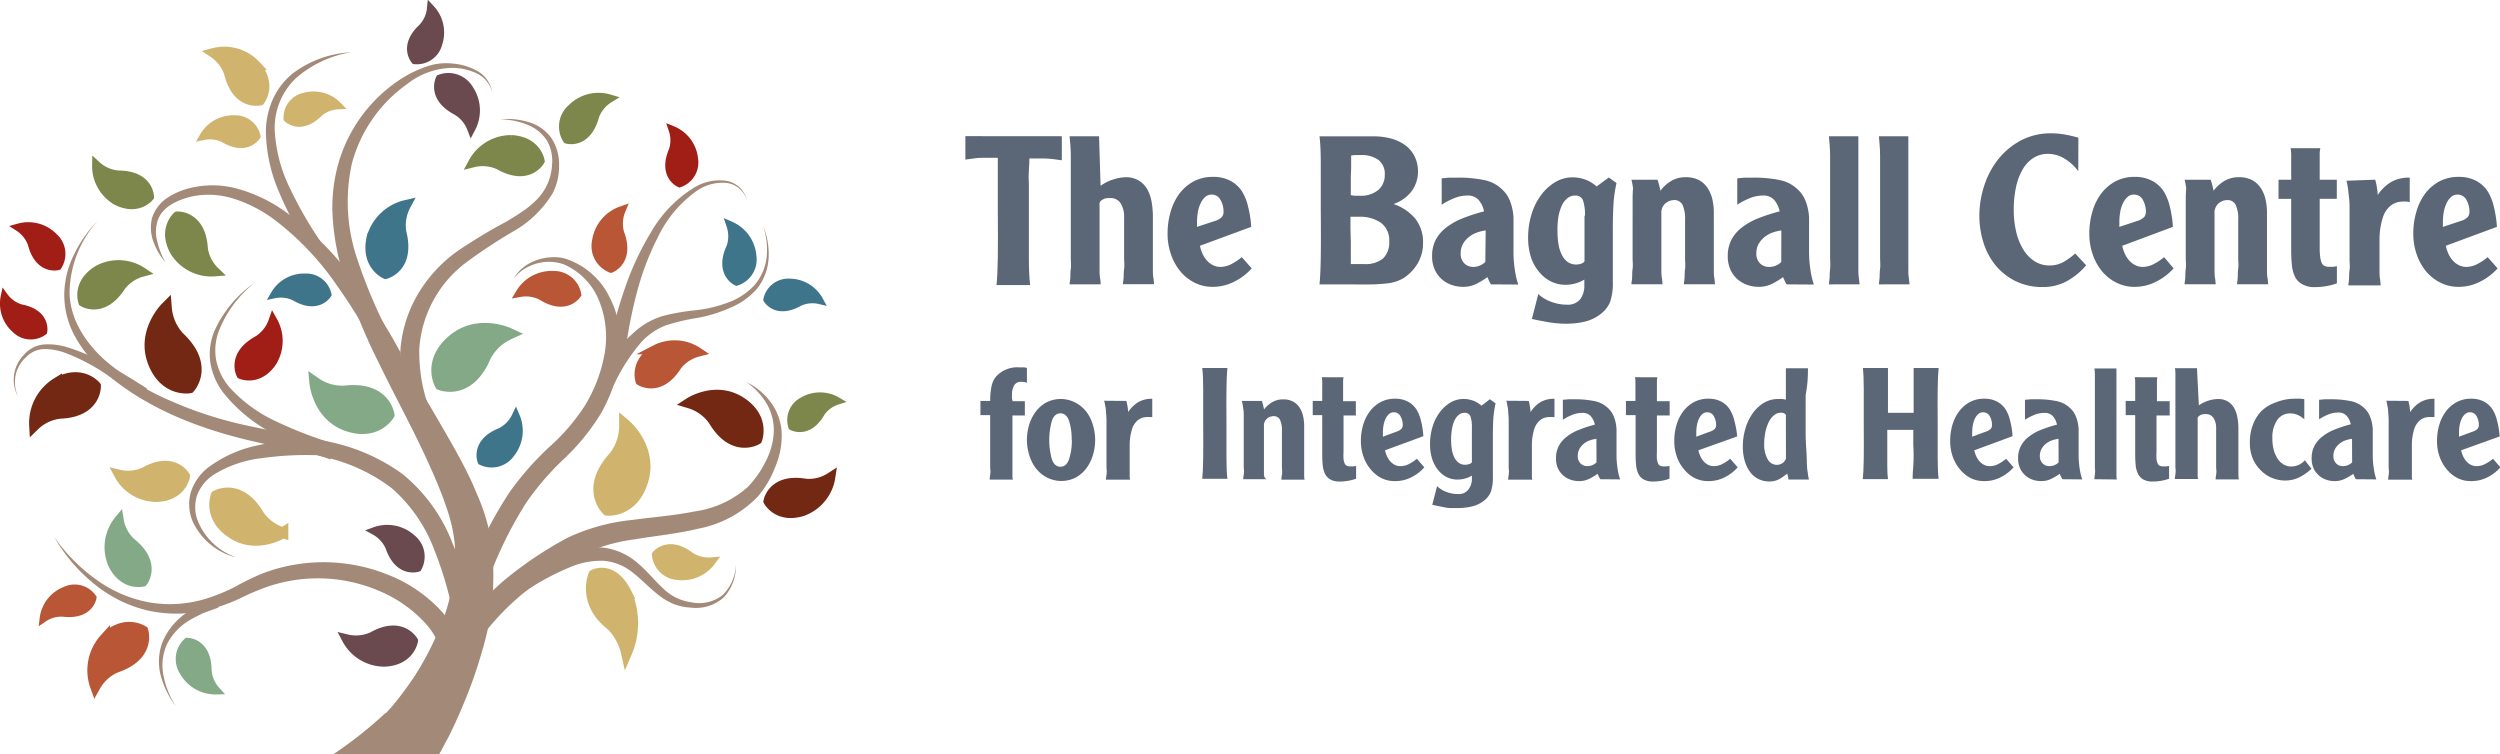<svg xmlns="http://www.w3.org/2000/svg" viewBox="0 0 292.14 88.14"><defs><style>.cls-1{fill:#a38977;}.cls-2,.cls-20,.cls-28,.cls-31{fill:#84a987;stroke:#84a987;}.cls-10,.cls-11,.cls-12,.cls-13,.cls-14,.cls-15,.cls-16,.cls-17,.cls-18,.cls-19,.cls-2,.cls-20,.cls-21,.cls-22,.cls-23,.cls-24,.cls-25,.cls-26,.cls-27,.cls-28,.cls-29,.cls-3,.cls-30,.cls-31,.cls-32,.cls-33,.cls-34,.cls-35,.cls-36,.cls-37,.cls-38,.cls-39,.cls-4,.cls-5,.cls-6,.cls-7,.cls-8,.cls-9{stroke-miterlimit:10;}.cls-2{stroke-width:1.41px;}.cls-17,.cls-23,.cls-3,.cls-39{fill:#3f758a;stroke:#3f758a;}.cls-3{stroke-width:1.19px;}.cls-21,.cls-27,.cls-30,.cls-34,.cls-4{fill:#7d864b;stroke:#7d864b;}.cls-4{stroke-width:1.03px;}.cls-18,.cls-32,.cls-35,.cls-38,.cls-5{fill:#b85636;stroke:#b85636;}.cls-5,.cls-6{stroke-width:1.22px;}.cls-10,.cls-15,.cls-29,.cls-6{fill:#732813;stroke:#732813;}.cls-16,.cls-22,.cls-24,.cls-36,.cls-37,.cls-7,.cls-8,.cls-9{fill:#d0b46d;stroke:#d0b46d;}.cls-10,.cls-7{stroke-width:1.27px;}.cls-8{stroke-width:1.43px;}.cls-9{stroke-width:1.28px;}.cls-11,.cls-12,.cls-14,.cls-26{fill:#a11e16;stroke:#a11e16;}.cls-11{stroke-width:1.04px;}.cls-12{stroke-width:0.92px;}.cls-13,.cls-19,.cls-25,.cls-33{fill:#6a494f;stroke:#6a494f;}.cls-13,.cls-14{stroke-width:0.9px;}.cls-15,.cls-21,.cls-36{stroke-width:1.11px;}.cls-16,.cls-17,.cls-19,.cls-20{stroke-width:0.94px;}.cls-18{stroke-width:0.95px;}.cls-22,.cls-23,.cls-26,.cls-30{stroke-width:0.87px;}.cls-24,.cls-25{stroke-width:1.11px;}.cls-27,.cls-28{stroke-width:1.1px;}.cls-29{stroke-width:1.38px;}.cls-31{stroke-width:1.33px;}.cls-32{stroke-width:1.08px;}.cls-33,.cls-34,.cls-35{stroke-width:0.98px;}.cls-37,.cls-38,.cls-39{stroke-width:0.89px;}.cls-40{fill:#5b6677;}</style></defs><title>logo_header</title><g id="Layer_2" data-name="Layer 2"><g id="Layer_1-2" data-name="Layer 1"><path class="cls-1" d="M45,83.42c.23-.22.58-.6.86-.93s.58-.71.86-1.07c.56-.73,1.11-1.49,1.63-2.26A34.47,34.47,0,0,0,51,74.27a22.5,22.5,0,0,0,2.15-10.56,16.2,16.2,0,0,0-.44-2.61c-.2-.86-.53-1.78-.84-2.67-.66-1.79-1.45-3.58-2.28-5.36C47.92,49.5,46,46,44.25,42.37A64.29,64.29,0,0,1,39.8,31a28.19,28.19,0,0,1-.95-6.12,18.82,18.82,0,0,1,.81-6.18,17.54,17.54,0,0,1,7.41-9.61,13.12,13.12,0,0,1,2.78-1.31,6.77,6.77,0,0,1,3.06-.35,7,7,0,0,1,2.91.89,3.48,3.48,0,0,1,1.69,2.41A3.36,3.36,0,0,0,55.7,8.57a6.8,6.8,0,0,0-2.82-.64,8.77,8.77,0,0,0-5.34,1.92,16.61,16.61,0,0,0-6.43,9.3,20.76,20.76,0,0,0,.7,11.3,58.26,58.26,0,0,0,4.8,10.69c1.91,3.46,4,6.87,6,10.39,1,1.76,2,3.57,2.81,5.46.42,1,.83,1.9,1.18,3a20.32,20.32,0,0,1,.79,3.24,30.51,30.51,0,0,1-1.08,12.94,52.71,52.71,0,0,1-2.13,6.06q-.61,1.49-1.31,2.95c-.23.49-.48,1-.74,1.46s-.48.95-.84,1.53Z"/><path class="cls-1" d="M58.48,13.94a8.46,8.46,0,0,1,3.19.3,5,5,0,0,1,2.72,1.83,5.52,5.52,0,0,1,.94,3.21,6.93,6.93,0,0,1-.74,3.29,12.65,12.65,0,0,1-4.77,4.56,62.29,62.29,0,0,0-5.24,3.46A13.78,13.78,0,0,0,49,40.7a19.09,19.09,0,0,0,3.32,11.24l-2,1.41a22.83,22.83,0,0,1-2.8-6.12,18,18,0,0,1-.7-6.7A15.1,15.1,0,0,1,49,34.1a16.43,16.43,0,0,1,4.59-4.85,63.18,63.18,0,0,1,5.52-3.32c1.78-1.06,3.58-2.16,4.57-3.85a6.31,6.31,0,0,0,.83-2.81,4.78,4.78,0,0,0-.6-2.85,4.8,4.8,0,0,0-2.32-1.86A8.91,8.91,0,0,0,58.48,13.94Z"/><path class="cls-1" d="M60,32.56a5,5,0,0,1,2.6-2.12,5.89,5.89,0,0,1,1.7-.37,4.92,4.92,0,0,1,1.77.16,8.74,8.74,0,0,1,5.2,4.58,11.55,11.55,0,0,1,1.1,3.4,13.9,13.9,0,0,1,.05,3.57,17.79,17.79,0,0,1-2.28,6.67,25.66,25.66,0,0,1-4.44,5.36,32.44,32.44,0,0,0-4.21,4.94,46.67,46.67,0,0,0-5.37,11.88l-2.32-.74a46,46,0,0,1,5.8-12.45,34.69,34.69,0,0,1,4.57-5.19,23.64,23.64,0,0,0,4.19-4.87,17.55,17.55,0,0,0,2.26-5.88,11.29,11.29,0,0,0-.54-6.17,7.76,7.76,0,0,0-4.22-4.45A5.36,5.36,0,0,0,60,32.56Z"/><path class="cls-1" d="M89.14,26.31a8.71,8.71,0,0,1,.68,3.78,6.32,6.32,0,0,1-1.36,3.65A8.41,8.41,0,0,1,85.25,36a16.5,16.5,0,0,1-3.76,1.15,24.19,24.19,0,0,0-3.65.86,7.46,7.46,0,0,0-2.92,2,21.52,21.52,0,0,0-3.76,6.33l-1.74-.8.92-1.74c.31-.58.68-1.13,1-1.7s.77-1.09,1.16-1.63A14.74,14.74,0,0,1,73.92,39a8.78,8.78,0,0,1,3.54-2.08,24.9,24.9,0,0,1,3.88-.67A15.66,15.66,0,0,0,85,35.38a7.83,7.83,0,0,0,3.11-2,6,6,0,0,0,1.48-3.36A8.59,8.59,0,0,0,89.14,26.31Z"/><path class="cls-1" d="M87.21,44.65a7.51,7.51,0,0,1,2.9,2.42,6.49,6.49,0,0,1,1.24,3.69,9.45,9.45,0,0,1-.78,3.86,11.7,11.7,0,0,1-2,3.39,13,13,0,0,1-6.93,3.76c-2.52.61-5,.84-7.44,1.25a21,21,0,0,0-6.74,2.05,48.86,48.86,0,0,0-6,4,29.49,29.49,0,0,0-5,5.11,33.64,33.64,0,0,0-3.66,6.18l-2.22-1a32.63,32.63,0,0,1,3.82-6.74,29.25,29.25,0,0,1,5.45-5.56,44.81,44.81,0,0,1,6.45-4.21,23.19,23.19,0,0,1,7.56-2.09c2.51-.34,5-.52,7.34-1a11.74,11.74,0,0,0,6.21-2.88,11.74,11.74,0,0,0,2-2.84,8.36,8.36,0,0,0,1-3.34,6.27,6.27,0,0,0-.75-3.41A7.91,7.91,0,0,0,87.21,44.65Z"/><path class="cls-1" d="M86,66a5.41,5.41,0,0,1-1.39,3.77A4.85,4.85,0,0,1,80.7,71a6.34,6.34,0,0,1-2.08-.46,7.83,7.83,0,0,1-1.81-1.12c-1.09-.87-2-1.87-3-2.61a6.11,6.11,0,0,0-3.36-1.28,9.25,9.25,0,0,0-3.62.66A30.52,30.52,0,0,0,60,70.07l-1.35-2a32.46,32.46,0,0,1,7.54-3.59A10.87,10.87,0,0,1,70.55,64a7.5,7.5,0,0,1,4,1.83c1.09.92,1.93,2,2.89,2.88a5.69,5.69,0,0,0,3.36,1.67,4.4,4.4,0,0,0,3.64-.84A5.26,5.26,0,0,0,86,66Z"/><path class="cls-1" d="M87.3,23.47a2.86,2.86,0,0,0-2.56-2.11,5.31,5.31,0,0,0-3.3.93,14,14,0,0,0-4.5,5.3,32.21,32.21,0,0,0-2.52,6.6,55.18,55.18,0,0,0-1.36,7l-2-.33A56.94,56.94,0,0,1,73,33.75a33.45,33.45,0,0,1,3.1-6.66,14.73,14.73,0,0,1,5.12-5.23,5.68,5.68,0,0,1,3.58-.74A3,3,0,0,1,87.3,23.47Z"/><path class="cls-1" d="M19.34,30.66a7.73,7.73,0,0,1-1.39-2.36,4.7,4.7,0,0,1-.18-2.83,4.43,4.43,0,0,1,1.75-2.33A8.3,8.3,0,0,1,22.11,22a10.87,10.87,0,0,1,5.65.06,17.55,17.55,0,0,1,5.11,2.35,34.87,34.87,0,0,1,8,7.65,65.71,65.71,0,0,1,6,9.25l-2.08,1.09a70.2,70.2,0,0,0-5.48-9.13A33.16,33.16,0,0,0,32,25.62a16.16,16.16,0,0,0-4.59-2.37,9.71,9.71,0,0,0-5-.29c-1.62.39-3.37,1.15-3.95,2.72a4.21,4.21,0,0,0-.09,2.5A8.77,8.77,0,0,0,19.34,30.66Z"/><path class="cls-1" d="M41,6.11a13,13,0,0,0-6.39,3,8,8,0,0,0-2.5,6.21A17.36,17.36,0,0,0,33.88,22a46.64,46.64,0,0,0,3.54,6.17l-1.31.87a40.92,40.92,0,0,1-3.46-6.5,18.49,18.49,0,0,1-1.58-7.26,9.36,9.36,0,0,1,.82-3.69,8.2,8.2,0,0,1,2.31-3A12.36,12.36,0,0,1,41,6.11Z"/><path class="cls-1" d="M11.43,25.8a12.73,12.73,0,0,0-3.3,8.45c.07,3.08,1.86,5.79,4.1,7.81A29.49,29.49,0,0,0,20,46.87a45.57,45.57,0,0,0,8.79,2.84c3,.68,6.12,1.13,9.23,1.83a22.28,22.28,0,0,1,9,3.84,19.38,19.38,0,0,1,5.82,8,45.11,45.11,0,0,1,2.7,9.26L53.19,73a42.79,42.79,0,0,0-2.46-8.8,17.82,17.82,0,0,0-5-7.19,20.3,20.3,0,0,0-8.1-3.66c-3-.75-6.1-1.28-9.18-2.05-6.14-1.53-12.24-4.05-17-8.49A14.3,14.3,0,0,1,8.6,39a10.08,10.08,0,0,1-1.09-4.71,10.89,10.89,0,0,1,1.18-4.63A14.33,14.33,0,0,1,11.43,25.8Z"/><path class="cls-1" d="M2.11,46.37a4.17,4.17,0,0,1,.69-4.91,3.45,3.45,0,0,1,2.4-1.21,7.5,7.5,0,0,1,2.67.33,24.22,24.22,0,0,1,4.83,2.12c1.53.84,3,1.76,4.48,2.7l-.76,1.11c-1.39-1-2.79-2-4.24-2.93a23.43,23.43,0,0,0-4.52-2.33,6.91,6.91,0,0,0-2.43-.46,3,3,0,0,0-2.17.93,4,4,0,0,0-1.24,2.14A4.2,4.2,0,0,0,2.11,46.37Z"/><path class="cls-1" d="M6.32,62.73a20.3,20.3,0,0,0,4.93,5,15.21,15.21,0,0,0,6.29,2.68,14.32,14.32,0,0,0,6.72-.51,21.22,21.22,0,0,0,3.16-1.3A29.37,29.37,0,0,1,30.7,67a20.09,20.09,0,0,1,14.53.12,16.79,16.79,0,0,1,6.25,4.19,10.09,10.09,0,0,1,2.09,3.39,5.81,5.81,0,0,1-.1,4.35l-2.2-1c.75-1.48-.1-3.61-1.52-5.17a15.33,15.33,0,0,0-5.33-3.78,18.21,18.21,0,0,0-13.16-.54,27.34,27.34,0,0,0-3.18,1.35,19.92,19.92,0,0,1-3.44,1.26,15.52,15.52,0,0,1-7.3.19,15.52,15.52,0,0,1-6.45-3.22A19.65,19.65,0,0,1,6.32,62.73Z"/><path class="cls-1" d="M20.55,82.53A10.32,10.32,0,0,1,18.8,79,6.44,6.44,0,0,1,19,75a7.83,7.83,0,0,1,2.55-3.22c.55-.41,1.15-.75,1.73-1.11l1.86-.85L25.52,71l-1.79.65c-.55.29-1.14.55-1.67.88a7,7,0,0,0-2.52,2.69,6,6,0,0,0-.44,3.71A10.17,10.17,0,0,0,20.55,82.53Z"/><path class="cls-1" d="M27.37,65.08a7.66,7.66,0,0,1-4.85-4.14,5.14,5.14,0,0,1-.23-3.38,6,6,0,0,1,1.93-2.85A14.67,14.67,0,0,1,30.32,52a38.33,38.33,0,0,1,6.53-.87l0,2.06a36.57,36.57,0,0,0-6.26.35,13.44,13.44,0,0,0-5.72,2,5,5,0,0,0-1.81,2.26,4.43,4.43,0,0,0,0,2.93,7.43,7.43,0,0,0,4.31,4.31Z"/><path class="cls-1" d="M29.81,33a13.51,13.51,0,0,0-4.26,5.74,6.46,6.46,0,0,0-.27,3.45,7.12,7.12,0,0,0,1.53,3.06,16.92,16.92,0,0,0,5.69,4.1,46.86,46.86,0,0,0,6.7,2.55l-.6,1.79a48.47,48.47,0,0,1-6.77-3.08,18,18,0,0,1-5.78-4.78,7.94,7.94,0,0,1-1.48-3.52,7.05,7.05,0,0,1,.53-3.73A13.73,13.73,0,0,1,29.81,33Z"/><path class="cls-1" d="M39,88.11H51.26L53,82.88l-8,.48A48.75,48.75,0,0,1,39,88.11Z"/><path class="cls-2" d="M51.49,44.9S50,42.31,52.91,39.81,59.44,39,59.44,39a5.87,5.87,0,0,0-2.75,2.61C54.75,46.25,51.49,44.9,51.49,44.9Z"/><path class="cls-3" d="M45.06,32s-2.32-1-1.64-4.16a5.42,5.42,0,0,1,4-3.87,5,5,0,0,0-.53,3.17C47.95,31.28,45.06,32,45.06,32Z"/><path class="cls-4" d="M17.48,23s-1.32,1.72-3.82.48a4.66,4.66,0,0,1-2.38-4.15,4.28,4.28,0,0,0,2.53,1.11C17.47,20.45,17.48,23,17.48,23Z"/><path class="cls-5" d="M16.72,73.72s-2.13-1.44-4.47.9a5.52,5.52,0,0,0-1.11,5.57A5.07,5.07,0,0,1,13.57,78C17.68,76.61,16.72,73.72,16.72,73.72Z"/><path class="cls-6" d="M11.18,45.12s-1.65-2-4.54-.39a5.52,5.52,0,0,0-2.62,5A5.07,5.07,0,0,1,7,48.32C11.29,48.16,11.18,45.12,11.18,45.12Z"/><path class="cls-7" d="M25.26,57.93s-1,2.49,1.87,4.38,5.93-.05,5.93-.05a5.29,5.29,0,0,1-2.77-2C28,56.34,25.26,57.93,25.26,57.93Z"/><path class="cls-8" d="M71,59.55s3,.25,4.07-3.48-2-6.34-2-6.34a6,6,0,0,1-1.22,3.64C68.38,57.14,71,59.55,71,59.55Z"/><path class="cls-9" d="M69.39,67.19s2.15-1.19,3.82,2.17a8.74,8.74,0,0,1,0,6.92,6.63,6.63,0,0,0-1.77-3.23C68,70.4,69.39,67.19,69.39,67.19Z"/><path class="cls-10" d="M88.43,51.34s1-2.5-1.91-4.36-5.93.11-5.93.11a5.29,5.29,0,0,1,2.79,2C85.7,53,88.43,51.34,88.43,51.34Z"/><path class="cls-11" d="M28.15,43.77s2,.9,3.63-1.41a4.72,4.72,0,0,0,.12-4.85,4.33,4.33,0,0,1-1.72,2.21C26.92,41.48,28.15,43.77,28.15,43.77Z"/><path class="cls-12" d="M6.76,31.11a2.65,2.65,0,0,0-.45-3.41,4.17,4.17,0,0,0-4.13-1.12,3.82,3.82,0,0,1,1.53,1.93C4.53,31.69,6.76,31.11,6.76,31.11Z"/><path class="cls-13" d="M48.47,7.05a2.6,2.6,0,0,0,2.76-1.93A4.09,4.09,0,0,0,50.34,1a3.75,3.75,0,0,1-1,2.21C47,5.38,48.47,7.05,48.47,7.05Z"/><path class="cls-14" d="M79.41,21.44a2.6,2.6,0,0,0,1.71-2.91,4.09,4.09,0,0,0-2.53-3.35,3.75,3.75,0,0,1,0,2.42C77.34,20.55,79.41,21.44,79.41,21.44Z"/><path class="cls-15" d="M89.77,58.57s1.11,2.08,4,1.19a5.06,5.06,0,0,0,3.29-4,4.64,4.64,0,0,1-2.9.74C90.24,55.82,89.77,58.57,89.77,58.57Z"/><path class="cls-16" d="M76.65,64.82a2.72,2.72,0,0,0,2.51,2.48,4.27,4.27,0,0,0,4-1.7,3.92,3.92,0,0,1-2.46-.6C78.08,63,76.65,64.82,76.65,64.82Z"/><path class="cls-17" d="M56.27,53.89A2.72,2.72,0,0,0,59.68,53a4.26,4.26,0,0,0,.59-4.35,3.91,3.91,0,0,1-1.76,1.81C55.39,51.7,56.27,53.89,56.27,53.89Z"/><path class="cls-17" d="M86.07,32.91a2.72,2.72,0,0,0,1.85-3,4.27,4.27,0,0,0-2.56-3.57,3.92,3.92,0,0,1,0,2.53C83.94,31.92,86.07,32.91,86.07,32.91Z"/><path class="cls-18" d="M67.45,34.41a2.76,2.76,0,0,0-2.77-2.27,4.33,4.33,0,0,0-3.93,2.09,4,4,0,0,1,2.54.38C66.17,36.42,67.45,34.41,67.45,34.41Z"/><path class="cls-19" d="M48.82,66.35a2.72,2.72,0,0,0-.71-3.45,4.27,4.27,0,0,0-4.31-.84,3.92,3.92,0,0,1,1.71,1.87C46.59,67.1,48.82,66.35,48.82,66.35Z"/><path class="cls-20" d="M21.89,75a2.72,2.72,0,0,0-.44,3.5,4.27,4.27,0,0,0,3.81,2.18,3.92,3.92,0,0,1-1-2.32C24.25,75,21.89,75,21.89,75Z"/><path class="cls-21" d="M63.09,18.8s-.36-2.33-3.38-2.46A5.06,5.06,0,0,0,55.28,19a4.63,4.63,0,0,1,3,.26C61.74,21.24,63.09,18.8,63.09,18.8Z"/><path class="cls-21" d="M20.72,25.27s-1.78,1.55-.26,4.17a5.05,5.05,0,0,0,4.66,2.3,4.63,4.63,0,0,1-1.38-2.66C23.51,25.11,20.72,25.27,20.72,25.27Z"/><path class="cls-22" d="M33.57,13.86a2.52,2.52,0,0,1,2-2.59,4,4,0,0,1,3.94,1.07,3.65,3.65,0,0,0-2.19.85C35.12,15.4,33.57,13.86,33.57,13.86Z"/><path class="cls-23" d="M89.64,35A2.53,2.53,0,0,1,92.27,33a4,4,0,0,1,3.5,2.1,3.64,3.64,0,0,0-2.34.23C90.71,36.87,89.64,35,89.64,35Z"/><path class="cls-24" d="M21.65,55.64S21.3,58,18.3,58.1a5,5,0,0,1-4.43-2.67,4.63,4.63,0,0,0,3-.28C20.29,53.22,21.65,55.64,21.65,55.64Z"/><path class="cls-25" d="M48.29,74.89s-.34,2.32-3.35,2.46a5,5,0,0,1-4.43-2.67,4.62,4.62,0,0,0,3-.28C46.93,72.47,48.29,74.89,48.29,74.89Z"/><path class="cls-26" d="M5.09,38.74a2.53,2.53,0,0,1-3.27-.23,4,4,0,0,1-1.3-3.87A3.65,3.65,0,0,0,2.45,36C5.51,36.59,5.09,38.74,5.09,38.74Z"/><path class="cls-27" d="M9.7,35.29s-.8-2.19,1.77-3.74a5,5,0,0,1,5.15.24,4.61,4.61,0,0,0-2.47,1.65C12,36.76,9.7,35.29,9.7,35.29Z"/><path class="cls-28" d="M16.7,68s-2.26.58-3.55-2.13a5,5,0,0,1,.76-5.1,4.61,4.61,0,0,0,1.4,2.62C18.41,65.85,16.7,68,16.7,68Z"/><path class="cls-29" d="M22.13,45.27s-2.87.49-4.19-3S19.39,36,19.39,36a5.74,5.74,0,0,0,1.47,3.4C24.46,42.74,22.13,45.27,22.13,45.27Z"/><path class="cls-30" d="M92.55,49.85a2.52,2.52,0,0,1,1.23-3,4,4,0,0,1,4.08,0A3.65,3.65,0,0,0,96,48.19C94.46,50.92,92.55,49.85,92.55,49.85Z"/><path class="cls-31" d="M45.43,48.47S44,50.91,40.58,49.73s-3.76-5-3.76-5a5.56,5.56,0,0,0,3.44,1C45,45.16,45.43,48.47,45.43,48.47Z"/><path class="cls-32" d="M74.8,44.51s-.76-2.16,1.77-3.65a4.91,4.91,0,0,1,5,.28,4.51,4.51,0,0,0-2.43,1.59C77.07,46,74.8,44.51,74.8,44.51Z"/><path class="cls-33" d="M51.41,9.2a2.83,2.83,0,0,1,3.45,1.26A4.45,4.45,0,0,1,55.07,15a4.08,4.08,0,0,0-1.66-2C50.29,11.39,51.41,9.2,51.41,9.2Z"/><path class="cls-34" d="M66.25,16.3a2.83,2.83,0,0,1,.53-3.64,4.45,4.45,0,0,1,4.43-1.14,4.09,4.09,0,0,0-1.67,2C68.62,17,66.25,16.3,66.25,16.3Z"/><path class="cls-35" d="M71.39,31.38a2.83,2.83,0,0,1-1.71-3.25A4.45,4.45,0,0,1,72.6,24.6a4.08,4.08,0,0,0-.15,2.63C73.69,30.51,71.39,31.38,71.39,31.38Z"/><path class="cls-36" d="M30.39,11.77s1.47-1.84-.48-4.15a5.06,5.06,0,0,0-5-1.44,4.64,4.64,0,0,1,1.83,2.38C27.68,12.42,30.39,11.77,30.39,11.77Z"/><path class="cls-37" d="M30,15.92a2.56,2.56,0,0,0-2.62-2,4,4,0,0,0-3.6,2,3.68,3.68,0,0,1,2.36.29C28.84,17.82,30,15.92,30,15.92Z"/><path class="cls-38" d="M10.83,69.85A2.56,2.56,0,0,0,7.62,69a4,4,0,0,0-2.54,3.26,3.68,3.68,0,0,1,2.29-.64C10.51,72,10.83,69.85,10.83,69.85Z"/><path class="cls-39" d="M38.29,34.41a2.56,2.56,0,0,0-2.62-2,4,4,0,0,0-3.6,2,3.69,3.69,0,0,1,2.36.29C37.15,36.31,38.29,34.41,38.29,34.41Z"/><path class="cls-40" d="M120,44.74a2.16,2.16,0,0,0-.4-.12l-.27,0a.89.89,0,0,0-.82.41,2.07,2.07,0,0,0-.25,1.1,2.46,2.46,0,0,0,0,.43,2.35,2.35,0,0,0,.07.32h1.43v1.67h-1.45v4.14q0,.53,0,1t0,1c0,.3,0,.56,0,.8s0,.42.06.55h-2.72q0-.2.06-.55t0-.8q0-.44,0-1t0-1V48.51h-1.14V46.85h1.14a8.23,8.23,0,0,1,.18-1.82,2.54,2.54,0,0,1,.53-1.05,3.35,3.35,0,0,1,2.69-1.05h.3A1.55,1.55,0,0,1,120,43Z"/><path class="cls-40" d="M120,51.42a6.2,6.2,0,0,1,.24-1.7,4.93,4.93,0,0,1,.74-1.54,4,4,0,0,1,1.23-1.12,3.7,3.7,0,0,1,3.48,0A4,4,0,0,1,127,48.18a4.92,4.92,0,0,1,.73,1.54,6,6,0,0,1,0,3.4,4.93,4.93,0,0,1-.73,1.53,4,4,0,0,1-1.23,1.12,3.7,3.7,0,0,1-3.48,0A4,4,0,0,1,121,54.66a4.94,4.94,0,0,1-.74-1.53A6.17,6.17,0,0,1,120,51.42Zm5.23,0a6.85,6.85,0,0,0-.31-2.26q-.31-.86-1-.86t-1,.86a8.43,8.43,0,0,0,0,4.52q.31.86,1,.86t1-.86A6.85,6.85,0,0,0,125.25,51.42Z"/><path class="cls-40" d="M131.62,46.85a5.61,5.61,0,0,1,.15.72,4.32,4.32,0,0,1,.06.59h0A3.74,3.74,0,0,1,133,47a3.13,3.13,0,0,1,1.65-.4v2.14l-.23,0a2.14,2.14,0,0,0-.37,0,1.67,1.67,0,0,0-1.38.67,2.09,2.09,0,0,0-.38.72,6.38,6.38,0,0,0-.28,1.74c0,.3,0,.57,0,.83s0,.7,0,1,0,.66,0,1,0,.56,0,.8,0,.42.06.55h-2.83q0-.2.06-.55t0-.8q0-.44,0-1t0-1V50.18q0-.51,0-1t-.06-1q0-.44-.1-.8a5.38,5.38,0,0,0-.11-.55Z"/><path class="cls-40" d="M143.43,43q-.09.85-.11,2.41t0,4.06q0,2.5,0,4.07t.11,2.41h-2.94q.09-.85.11-2.41t0-4.07q0-2.5,0-4.06T140.49,43Z"/><path class="cls-40" d="M147.46,46.85a7.79,7.79,0,0,1,.25,1,3.28,3.28,0,0,1,.92-.83,2.43,2.43,0,0,1,1.32-.35,2.38,2.38,0,0,1,1.14.25,2.09,2.09,0,0,1,.76.69,3,3,0,0,1,.42,1,5.15,5.15,0,0,1,.13,1.15v2.94q0,.53,0,1t0,1c0,.3,0,.56,0,.8s0,.42.06.55h-2.72q0-.2.06-.55t0-.8q0-.44,0-1t0-1V50.37a2.9,2.9,0,0,0-.23-1.33.79.79,0,0,0-.75-.41,1.19,1.19,0,0,0-.77.29,1.06,1.06,0,0,0-.35.87v2.87q0,.53,0,1t0,1q0,.45,0,.8T148,56h-2.72q0-.2.06-.55t0-.8q0-.44,0-1t0-1V49.37q0-.42,0-.87t-.08-.89a5.39,5.39,0,0,0-.15-.76Z"/><path class="cls-40" d="M157,44.09a3.06,3.06,0,0,0-.05.45c0,.28,0,.6,0,1v1.34h1.49v1.67H157v4.25a6.44,6.44,0,0,0,0,.85,1.8,1.8,0,0,0,.14.52.52.52,0,0,0,.25.26,1,1,0,0,0,.4.07l.34,0,.34-.05v1.49a5.42,5.42,0,0,1-.91.24,5.57,5.57,0,0,1-1,.09,2.19,2.19,0,0,1-1.1-.24,1.52,1.52,0,0,1-.62-.65,3,3,0,0,1-.27-1,12.8,12.8,0,0,1-.06-1.34V48.51h-1.11V46.85h1.11V45.37c0-.3,0-.56,0-.78a3.8,3.8,0,0,0-.05-.51Z"/><path class="cls-40" d="M161.85,52.62a3.13,3.13,0,0,0,.23.7,2.34,2.34,0,0,0,.38.59,1.81,1.81,0,0,0,.53.41,1.43,1.43,0,0,0,.66.15,2.09,2.09,0,0,0,1-.25,4.88,4.88,0,0,0,.92-.61l.87,1a5,5,0,0,1-1.47,1.14,4.12,4.12,0,0,1-2,.47,3.46,3.46,0,0,1-1.52-.34,3.91,3.91,0,0,1-1.25-1,4.62,4.62,0,0,1-.85-1.46,5.38,5.38,0,0,1-.32-1.89,6.56,6.56,0,0,1,.26-1.87,4.93,4.93,0,0,1,.77-1.57A3.85,3.85,0,0,1,161.31,47a3.52,3.52,0,0,1,1.72-.41,3.14,3.14,0,0,1,1.49.34,2.71,2.71,0,0,1,1,.92,4.41,4.41,0,0,1,.54,1.36,9.67,9.67,0,0,1,.27,1.76Zm1.29-2.16a1.45,1.45,0,0,0,.64-.36.74.74,0,0,0,.14-.45,2.05,2.05,0,0,0-.26-1,.85.85,0,0,0-.79-.47.82.82,0,0,0-.56.21,1.7,1.7,0,0,0-.4.55,2.94,2.94,0,0,0-.24.78,5.36,5.36,0,0,0-.07.89v.24a.91.91,0,0,0,0,.18Z"/><path class="cls-40" d="M174.1,46.65l.67.49A11.25,11.25,0,0,0,174.5,49q-.05,1-.05,1.94t0,2.31q0,1.3,0,2.5a5,5,0,0,1-.23,1.7,2.39,2.39,0,0,1-.74,1,3.6,3.6,0,0,1-1.51.74,7.12,7.12,0,0,1-1.54.18c-.31,0-.63,0-.93,0s-.6-.07-.87-.12l-.74-.15-.52-.11.56-2.18a3.18,3.18,0,0,0,1,.64,3.74,3.74,0,0,0,1.44.28,1.37,1.37,0,0,0,1.19-.49A2,2,0,0,0,172,56.1c0-.1,0-.18,0-.26s0-.17,0-.26a3.1,3.1,0,0,1-.77.33,3.31,3.31,0,0,1-.92.13,2.83,2.83,0,0,1-1.22-.27,3.08,3.08,0,0,1-1-.8,3.88,3.88,0,0,1-.72-1.3,5.54,5.54,0,0,1-.26-1.79,6.77,6.77,0,0,1,.29-2,5.49,5.49,0,0,1,.82-1.67,4.31,4.31,0,0,1,1.24-1.15,3,3,0,0,1,1.57-.44,3.44,3.44,0,0,1,1,.16,3,3,0,0,1,1.09.63ZM172,50a3.81,3.81,0,0,0-.17-1.34.67.67,0,0,0-.68-.42,1.07,1.07,0,0,0-.7.25,1.81,1.81,0,0,0-.49.66,4.07,4.07,0,0,0-.29,1,7.26,7.26,0,0,0-.1,1.23,6.89,6.89,0,0,0,.09,1.15,3.19,3.19,0,0,0,.29.93,1.72,1.72,0,0,0,.51.62,1.25,1.25,0,0,0,.76.23,1.28,1.28,0,0,0,.45-.08A.44.44,0,0,0,172,54a.36.36,0,0,0,0-.11s0-.13,0-.24,0-.25,0-.42V50Z"/><path class="cls-40" d="M178.64,46.85a5.61,5.61,0,0,1,.15.72,4.32,4.32,0,0,1,.06.59h0A3.74,3.74,0,0,1,180,47a3.13,3.13,0,0,1,1.65-.4v2.14l-.23,0a2.14,2.14,0,0,0-.37,0,1.67,1.67,0,0,0-1.38.67,2.09,2.09,0,0,0-.38.72,6.38,6.38,0,0,0-.28,1.74c0,.3,0,.57,0,.83s0,.7,0,1,0,.66,0,1,0,.56,0,.8,0,.42.06.55h-2.83q0-.2.06-.55t0-.8q0-.44,0-1t0-1V50.18q0-.51,0-1t-.06-1q0-.44-.1-.8a5.38,5.38,0,0,0-.11-.55Z"/><path class="cls-40" d="M187,56a3.6,3.6,0,0,1-.19-.36l-.12-.27a6.33,6.33,0,0,1-1,.59,2.61,2.61,0,0,1-1.18.26,3,3,0,0,1-.94-.15,2.58,2.58,0,0,1-.86-.48,2.47,2.47,0,0,1-.64-.83,2.78,2.78,0,0,1-.24-1.22,3,3,0,0,1,.32-1.42,3.34,3.34,0,0,1,.92-1.08,5.79,5.79,0,0,1,1.43-.81,15.86,15.86,0,0,1,1.87-.61,2.16,2.16,0,0,0-.49-1,1.25,1.25,0,0,0-1-.37,3.06,3.06,0,0,0-1.2.25,6.59,6.59,0,0,0-1.05.55V46.72l.63-.06.66,0a11,11,0,0,1,2.49.23,3.15,3.15,0,0,1,1.56.86,2.61,2.61,0,0,1,.54.76,4.15,4.15,0,0,1,.28.83,4.93,4.93,0,0,1,.11.81q0,.39,0,.68v2.29a10.75,10.75,0,0,0,.12,1.62,7,7,0,0,0,.3,1.28Zm-.45-4.72a3.52,3.52,0,0,0-.71.16,2.49,2.49,0,0,0-.71.37,2.11,2.11,0,0,0-.54.61,1.66,1.66,0,0,0-.22.87,1.17,1.17,0,0,0,.32.86,1.09,1.09,0,0,0,.81.32,1.43,1.43,0,0,0,.63-.14,1.36,1.36,0,0,0,.43-.3Z"/><path class="cls-40" d="M193.67,44.09a3.06,3.06,0,0,0-.05.45c0,.28,0,.6,0,1v1.34h1.49v1.67h-1.49v4.25a6.44,6.44,0,0,0,0,.85,1.8,1.8,0,0,0,.14.52.52.52,0,0,0,.25.26,1,1,0,0,0,.4.07l.34,0,.34-.05v1.49a5.42,5.42,0,0,1-.91.24,5.57,5.57,0,0,1-1,.09,2.19,2.19,0,0,1-1.1-.24,1.52,1.52,0,0,1-.62-.65,3,3,0,0,1-.27-1,12.8,12.8,0,0,1-.06-1.34V48.51H190V46.85h1.11V45.37c0-.3,0-.56,0-.78a3.8,3.8,0,0,0-.05-.51Z"/><path class="cls-40" d="M198.47,52.62a3.13,3.13,0,0,0,.23.7,2.34,2.34,0,0,0,.38.59,1.81,1.81,0,0,0,.53.41,1.43,1.43,0,0,0,.66.15,2.09,2.09,0,0,0,1-.25,4.88,4.88,0,0,0,.92-.61l.87,1a5,5,0,0,1-1.47,1.14,4.12,4.12,0,0,1-2,.47,3.46,3.46,0,0,1-1.52-.34,3.91,3.91,0,0,1-1.25-1,4.62,4.62,0,0,1-.85-1.46,5.38,5.38,0,0,1-.32-1.89,6.56,6.56,0,0,1,.26-1.87,4.93,4.93,0,0,1,.77-1.57A3.85,3.85,0,0,1,197.93,47a3.52,3.52,0,0,1,1.72-.41,3.14,3.14,0,0,1,1.49.34,2.71,2.71,0,0,1,1,.92,4.41,4.41,0,0,1,.54,1.36A9.67,9.67,0,0,1,203,51Zm1.29-2.16a1.45,1.45,0,0,0,.64-.36.74.74,0,0,0,.14-.45,2.05,2.05,0,0,0-.26-1,.85.85,0,0,0-.79-.47.82.82,0,0,0-.56.21,1.7,1.7,0,0,0-.4.55,2.94,2.94,0,0,0-.24.78,5.36,5.36,0,0,0-.07.89v.24a.91.91,0,0,0,0,.18Z"/><path class="cls-40" d="M208.69,44.87c0-.1,0-.23,0-.39s0-.33,0-.51l0-.52c0-.17,0-.31,0-.42h2.58q0,1-.07,1.74T211,46.15q0,.62,0,1.12t0,1q0,.31,0,.93t0,1.42q0,.79.06,1.64t.08,1.63q0,.77.11,1.35a4.49,4.49,0,0,0,.14.8H209l-.06-.29c0-.13-.06-.27-.1-.4a6.58,6.58,0,0,1-.91.63,2.37,2.37,0,0,1-1.2.28,2.71,2.71,0,0,1-2.23-1.12,4,4,0,0,1-.62-1.29,6,6,0,0,1-.22-1.66,7.31,7.31,0,0,1,.27-2,6.12,6.12,0,0,1,.8-1.77,4.45,4.45,0,0,1,1.3-1.29,3.21,3.21,0,0,1,1.79-.5,3.25,3.25,0,0,1,.48,0l.39.07Zm0,3.94a1.45,1.45,0,0,0,0-.28.27.27,0,0,0-.07-.14.72.72,0,0,0-.53-.16,1.21,1.21,0,0,0-.77.28,2.34,2.34,0,0,0-.61.77,4.66,4.66,0,0,0-.4,1.15,6.56,6.56,0,0,0-.15,1.41,3.46,3.46,0,0,0,.41,1.84,1.23,1.23,0,0,0,1.08.64,1.16,1.16,0,0,0,.61-.18,1.08,1.08,0,0,0,.44-.56Z"/><path class="cls-40" d="M220.62,43q0,.25,0,.71c0,.3,0,.63,0,1s0,.69,0,1,0,.66,0,.93,0,.49,0,.81,0,.58,0,.79l.57,0,.93,0,.93,0,.57,0c0-.21,0-.47,0-.79s0-.59,0-.81,0-.57,0-.93,0-.7,0-1,0-.67,0-1,0-.54,0-.71h2.92q-.09.85-.11,2.41t0,4.06q0,2.5,0,4.07t.11,2.41H223.5q0-.54.08-1.56t0-2.43v-.91q0-.45,0-.82l-.59,0-.93,0-.93,0-.59,0q0,.36,0,.82V52q0,1.42,0,2.43t.08,1.56h-2.94q.09-.85.11-2.41t0-4.07q0-2.5,0-4.06T217.69,43Z"/><path class="cls-40" d="M230.71,52.62a3.13,3.13,0,0,0,.23.7,2.34,2.34,0,0,0,.38.59,1.81,1.81,0,0,0,.53.41,1.43,1.43,0,0,0,.66.15,2.09,2.09,0,0,0,1-.25,4.88,4.88,0,0,0,.92-.61l.87,1a5,5,0,0,1-1.47,1.14,4.12,4.12,0,0,1-2,.47,3.46,3.46,0,0,1-1.52-.34,3.91,3.91,0,0,1-1.25-1,4.62,4.62,0,0,1-.85-1.46,5.38,5.38,0,0,1-.32-1.89,6.56,6.56,0,0,1,.26-1.87,4.93,4.93,0,0,1,.77-1.57A3.85,3.85,0,0,1,230.16,47a3.52,3.52,0,0,1,1.72-.41,3.14,3.14,0,0,1,1.49.34,2.71,2.71,0,0,1,1,.92,4.41,4.41,0,0,1,.54,1.36,9.67,9.67,0,0,1,.27,1.76ZM232,50.46a1.45,1.45,0,0,0,.64-.36.74.74,0,0,0,.14-.45,2.05,2.05,0,0,0-.26-1,.85.85,0,0,0-.79-.47.82.82,0,0,0-.56.21,1.7,1.7,0,0,0-.4.55,2.94,2.94,0,0,0-.24.78,5.36,5.36,0,0,0-.07.89v.24a.91.91,0,0,0,0,.18Z"/><path class="cls-40" d="M241,56a3.6,3.6,0,0,1-.19-.36l-.12-.27a6.33,6.33,0,0,1-1,.59,2.61,2.61,0,0,1-1.18.26,3,3,0,0,1-.94-.15,2.58,2.58,0,0,1-.86-.48,2.47,2.47,0,0,1-.64-.83,2.78,2.78,0,0,1-.24-1.22,3,3,0,0,1,.32-1.42,3.34,3.34,0,0,1,.92-1.08,5.79,5.79,0,0,1,1.43-.81,15.86,15.86,0,0,1,1.87-.61,2.16,2.16,0,0,0-.49-1,1.25,1.25,0,0,0-1-.37,3.06,3.06,0,0,0-1.2.25,6.59,6.59,0,0,0-1.05.55V46.72l.63-.06.66,0a11,11,0,0,1,2.49.23,3.15,3.15,0,0,1,1.56.86,2.61,2.61,0,0,1,.54.76,4.15,4.15,0,0,1,.28.83,4.93,4.93,0,0,1,.11.81q0,.39,0,.68v2.29a10.75,10.75,0,0,0,.12,1.62,7,7,0,0,0,.3,1.28Zm-.45-4.72a3.52,3.52,0,0,0-.71.16,2.49,2.49,0,0,0-.71.37,2.11,2.11,0,0,0-.54.61,1.66,1.66,0,0,0-.22.87,1.17,1.17,0,0,0,.32.86,1.09,1.09,0,0,0,.81.32,1.43,1.43,0,0,0,.63-.14,1.36,1.36,0,0,0,.43-.3Z"/><path class="cls-40" d="M244.74,56q0-.2.06-.55t0-.8q0-.44,0-1t0-1v-6q0-.27,0-.8t0-1.08q0-.55,0-1t-.06-.71h2.58v9.62q0,.53,0,1t0,1c0,.3,0,.56,0,.8s0,.42.06.55Z"/><path class="cls-40" d="M252.1,44.09a3.06,3.06,0,0,0-.05.45c0,.28,0,.6,0,1v1.34h1.49v1.67H252v4.25a6.44,6.44,0,0,0,0,.85,1.8,1.8,0,0,0,.14.52.52.52,0,0,0,.25.26,1,1,0,0,0,.4.07l.34,0,.34-.05v1.49a5.42,5.42,0,0,1-.91.24,5.57,5.57,0,0,1-1,.09,2.19,2.19,0,0,1-1.1-.24,1.52,1.52,0,0,1-.62-.65,3,3,0,0,1-.27-1,12.8,12.8,0,0,1-.06-1.34V48.51h-1.11V46.85h1.11V45.37c0-.3,0-.56,0-.78a3.8,3.8,0,0,0-.05-.51Z"/><path class="cls-40" d="M256.95,47.37a3.88,3.88,0,0,1,1.21-.58,3.92,3.92,0,0,1,1-.16,2.19,2.19,0,0,1,1.22.31,2.15,2.15,0,0,1,.73.81,3.63,3.63,0,0,1,.36,1.12,7.64,7.64,0,0,1,.1,1.22v2.58q0,.53,0,1t0,1q0,.45,0,.8t.06.55h-2.72q0-.2.06-.55t0-.8q0-.44,0-1t0-1V50a2.18,2.18,0,0,0-.28-1.11,1,1,0,0,0-1-.49,1,1,0,0,0-.73.22.38.38,0,0,0-.15.23,1.61,1.61,0,0,0,0,.25v3.52q0,.53,0,1t0,1c0,.3,0,.56,0,.8s0,.42.06.55h-2.72q0-.2.06-.55t0-.8q0-.44,0-1t0-1v-6q0-.27,0-.8t0-1.08q0-.55,0-1t-.06-.71h2.58Z"/><path class="cls-40" d="M269.27,49a2.7,2.7,0,0,0-.75-.5,2.14,2.14,0,0,0-.88-.19,1.8,1.8,0,0,0-1.54.78,3.6,3.6,0,0,0-.56,2.14,5.21,5.21,0,0,0,.16,1.35,3.66,3.66,0,0,0,.44,1,2.1,2.1,0,0,0,.69.68,1.71,1.71,0,0,0,.9.25,2.1,2.1,0,0,0,.9-.19,2,2,0,0,0,.7-.54l.78,1a6.18,6.18,0,0,1-1.29.93,3.71,3.71,0,0,1-1.83.44,3.94,3.94,0,0,1-1.41-.27,3.84,3.84,0,0,1-1.3-.83,4.31,4.31,0,0,1-1-1.39,4.78,4.78,0,0,1-.37-2,5.57,5.57,0,0,1,.35-2,4.7,4.7,0,0,1,1-1.63A4.88,4.88,0,0,1,266,47a6,6,0,0,1,2.29-.41l.5,0,.48.05Z"/><path class="cls-40" d="M275.3,56a3.6,3.6,0,0,1-.19-.36l-.12-.27a6.33,6.33,0,0,1-1,.59,2.61,2.61,0,0,1-1.18.26,3,3,0,0,1-.94-.15,2.58,2.58,0,0,1-.86-.48,2.47,2.47,0,0,1-.64-.83,2.78,2.78,0,0,1-.24-1.22,3,3,0,0,1,.32-1.42A3.34,3.34,0,0,1,271.4,51a5.79,5.79,0,0,1,1.43-.81,15.86,15.86,0,0,1,1.87-.61,2.16,2.16,0,0,0-.49-1,1.25,1.25,0,0,0-1-.37,3.06,3.06,0,0,0-1.2.25A6.59,6.59,0,0,0,271,49V46.72l.63-.06.66,0a11,11,0,0,1,2.49.23,3.15,3.15,0,0,1,1.56.86,2.61,2.61,0,0,1,.54.76,4.15,4.15,0,0,1,.28.83,4.93,4.93,0,0,1,.11.81q0,.39,0,.68v2.29a10.75,10.75,0,0,0,.12,1.62,7,7,0,0,0,.3,1.28Zm-.45-4.72a3.52,3.52,0,0,0-.71.16,2.49,2.49,0,0,0-.71.37,2.11,2.11,0,0,0-.54.61,1.66,1.66,0,0,0-.22.87,1.17,1.17,0,0,0,.32.86,1.09,1.09,0,0,0,.81.32,1.43,1.43,0,0,0,.63-.14,1.36,1.36,0,0,0,.43-.3Z"/><path class="cls-40" d="M281.43,46.85a5.61,5.61,0,0,1,.15.72,4.32,4.32,0,0,1,.06.59h0A3.74,3.74,0,0,1,282.83,47a3.13,3.13,0,0,1,1.65-.4v2.14l-.23,0a2.14,2.14,0,0,0-.37,0,1.67,1.67,0,0,0-1.38.67,2.09,2.09,0,0,0-.38.72,6.38,6.38,0,0,0-.28,1.74c0,.3,0,.57,0,.83s0,.7,0,1,0,.66,0,1,0,.56,0,.8,0,.42.06.55h-2.83q0-.2.06-.55t0-.8q0-.44,0-1t0-1V50.18q0-.51,0-1t-.06-1q0-.44-.1-.8a5.38,5.38,0,0,0-.11-.55Z"/><path class="cls-40" d="M287.6,52.62a3.13,3.13,0,0,0,.23.7,2.34,2.34,0,0,0,.38.59,1.81,1.81,0,0,0,.53.41,1.43,1.43,0,0,0,.66.15,2.09,2.09,0,0,0,1-.25,4.88,4.88,0,0,0,.92-.61l.87,1a5,5,0,0,1-1.47,1.14,4.12,4.12,0,0,1-2,.47,3.46,3.46,0,0,1-1.52-.34,3.91,3.91,0,0,1-1.25-1,4.62,4.62,0,0,1-.85-1.46,5.38,5.38,0,0,1-.32-1.89,6.56,6.56,0,0,1,.26-1.87,4.93,4.93,0,0,1,.77-1.57A3.85,3.85,0,0,1,287.06,47a3.52,3.52,0,0,1,1.72-.41,3.14,3.14,0,0,1,1.49.34,2.71,2.71,0,0,1,1,.92,4.41,4.41,0,0,1,.54,1.36A9.67,9.67,0,0,1,292.1,51Zm1.29-2.16a1.45,1.45,0,0,0,.64-.36.74.74,0,0,0,.14-.45,2.05,2.05,0,0,0-.26-1,.85.85,0,0,0-.79-.47.82.82,0,0,0-.56.21,1.7,1.7,0,0,0-.4.55,2.94,2.94,0,0,0-.24.78,5.36,5.36,0,0,0-.07.89v.24a.91.91,0,0,0,0,.18Z"/><path class="cls-40" d="M124.08,15.92q0,.39,0,.73V18c0,.21,0,.45,0,.73l-.95-.13q-.51-.06-1-.08l-1,0h-.84q0,.58-.06,1.36t0,1.63q0,.85,0,1.67v1.48q0,3.35,0,5.43t.15,3.22h-3.93q.12-1.14.15-3.22t0-5.43V23.09q0-.82,0-1.67t0-1.62q0-.77,0-1.36h-.84l-1,0q-.53,0-1,.08l-.95.13c0-.27,0-.52,0-.73V16.64q0-.34,0-.73Z"/><path class="cls-40" d="M128.61,21.71a5.18,5.18,0,0,1,1.61-.78,5.25,5.25,0,0,1,1.27-.22,2.92,2.92,0,0,1,1.62.41,2.87,2.87,0,0,1,1,1.08,4.83,4.83,0,0,1,.48,1.49,10.16,10.16,0,0,1,.13,1.62v3.44c0,.47,0,.93,0,1.38s0,.88,0,1.27,0,.75.06,1.07.05.56.08.74h-3.64c0-.18.06-.42.08-.74s0-.67.06-1.07,0-.82,0-1.27,0-.91,0-1.38V25.28a2.92,2.92,0,0,0-.38-1.48,1.37,1.37,0,0,0-1.3-.65,1.39,1.39,0,0,0-1,.29.51.51,0,0,0-.19.3,2.11,2.11,0,0,0,0,.33v4.7c0,.47,0,.93,0,1.38s0,.88,0,1.27,0,.75.06,1.07.05.56.08.74h-3.64c0-.18.06-.42.08-.74s0-.67.06-1.07,0-.82,0-1.27,0-.91,0-1.38v-8q0-.36,0-1.07t0-1.44q0-.74-.06-1.39t-.08-.95h3.44Z"/><path class="cls-40" d="M140.22,28.72a4.2,4.2,0,0,0,.3.93,3.15,3.15,0,0,0,.51.79,2.41,2.41,0,0,0,.7.54,1.9,1.9,0,0,0,.89.21,2.78,2.78,0,0,0,1.27-.33,6.52,6.52,0,0,0,1.22-.81l1.16,1.31a6.72,6.72,0,0,1-2,1.53,5.49,5.49,0,0,1-2.62.63,4.62,4.62,0,0,1-2-.46A5.23,5.23,0,0,1,138,31.79a6.18,6.18,0,0,1-1.14-2,7.17,7.17,0,0,1-.42-2.52,8.76,8.76,0,0,1,.35-2.5,6.59,6.59,0,0,1,1-2.1,5.18,5.18,0,0,1,1.67-1.46,4.72,4.72,0,0,1,2.3-.54,4.2,4.2,0,0,1,2,.45,3.63,3.63,0,0,1,1.36,1.22,5.89,5.89,0,0,1,.73,1.82,12.91,12.91,0,0,1,.36,2.35Zm1.72-2.89a1.93,1.93,0,0,0,.86-.49,1,1,0,0,0,.18-.61,2.75,2.75,0,0,0-.35-1.36,1.14,1.14,0,0,0-1.05-.63,1.1,1.1,0,0,0-.75.28,2.28,2.28,0,0,0-.53.74,3.94,3.94,0,0,0-.32,1,7.18,7.18,0,0,0-.1,1.19v.32a1.23,1.23,0,0,0,0,.24Z"/><path class="cls-40" d="M154.19,33.23q.12-1.14.15-3.22t0-5.43q0-3.35,0-5.43t-.15-3.22h6.35a7.93,7.93,0,0,1,1.9.23,5.09,5.09,0,0,1,1.66.73,3.68,3.68,0,0,1,1.16,1.3,3.94,3.94,0,0,1,.44,1.92,3.84,3.84,0,0,1-.67,2.13,4.37,4.37,0,0,1-2.19,1.6,5.7,5.7,0,0,1,2.55,1.72,4.39,4.39,0,0,1,.9,2.84,4.6,4.6,0,0,1-.61,2.35,5.17,5.17,0,0,1-1.62,1.72,4.65,4.65,0,0,1-1.92.64,20.82,20.82,0,0,1-2.52.13Zm3.66-12.73q0,.53,0,1.08t0,1.22a3,3,0,0,0,.47.07l.52,0a3.18,3.18,0,0,0,2.25-.69,2.32,2.32,0,0,0,.73-1.76,2.05,2.05,0,0,0-.74-1.73,3.29,3.29,0,0,0-2-.57h-.69a3,3,0,0,0-.5.06q0,.65,0,1.2T157.85,20.5Zm0,7.74q0,.7,0,1.33t0,1.29l.72,0h.84a3.26,3.26,0,0,0,2.19-.64,2.58,2.58,0,0,0,.74-2,2.52,2.52,0,0,0-1-2.21,4.34,4.34,0,0,0-2.56-.68c-.28,0-.49,0-.64,0l-.33,0q0,.7,0,1.43Z"/><path class="cls-40" d="M174.22,33.23a4.63,4.63,0,0,1-.25-.49l-.16-.36a8.39,8.39,0,0,1-1.29.79,3.48,3.48,0,0,1-1.58.35,4.05,4.05,0,0,1-1.26-.21,3.46,3.46,0,0,1-1.15-.64,3.3,3.3,0,0,1-.85-1.12,3.71,3.71,0,0,1-.33-1.62,4.05,4.05,0,0,1,.42-1.9A4.47,4.47,0,0,1,169,26.59a7.72,7.72,0,0,1,1.92-1.08,21.11,21.11,0,0,1,2.5-.81,2.89,2.89,0,0,0-.65-1.35,1.67,1.67,0,0,0-1.29-.5,4.09,4.09,0,0,0-1.6.33,8.89,8.89,0,0,0-1.41.74V20.84l.84-.08c.32,0,.61,0,.89,0a14.71,14.71,0,0,1,3.32.3,4.2,4.2,0,0,1,2.09,1.15,3.49,3.49,0,0,1,.72,1,5.53,5.53,0,0,1,.38,1.12,6.48,6.48,0,0,1,.15,1.08q0,.52,0,.91v3.05a14.29,14.29,0,0,0,.16,2.17,9.39,9.39,0,0,0,.4,1.71Zm-.61-6.3a4.68,4.68,0,0,0-.95.22,3.31,3.31,0,0,0-.95.5,2.81,2.81,0,0,0-.73.81,2.22,2.22,0,0,0-.29,1.16,1.56,1.56,0,0,0,.42,1.15,1.46,1.46,0,0,0,1.08.42A1.9,1.9,0,0,0,173,31a1.81,1.81,0,0,0,.57-.4Z"/><path class="cls-40" d="M188,20.74l.9.65a15.1,15.1,0,0,0-.36,2.55q-.07,1.29-.07,2.59t0,3.09q0,1.73,0,3.33a6.73,6.73,0,0,1-.3,2.27,3.19,3.19,0,0,1-1,1.37,4.8,4.8,0,0,1-2,1,9.5,9.5,0,0,1-2.06.24q-.63,0-1.25-.06t-1.16-.16l-1-.19-.69-.15.75-2.91a4.24,4.24,0,0,0,1.39.86,5,5,0,0,0,1.93.38,1.83,1.83,0,0,0,1.59-.65,2.62,2.62,0,0,0,.47-1.58c0-.13,0-.25,0-.35s0-.22,0-.35a4.17,4.17,0,0,1-1,.44,4.43,4.43,0,0,1-1.22.17,3.77,3.77,0,0,1-1.62-.36,4.13,4.13,0,0,1-1.38-1.07,5.18,5.18,0,0,1-1-1.73,7.39,7.39,0,0,1-.35-2.39,9.05,9.05,0,0,1,.39-2.66,7.37,7.37,0,0,1,1.09-2.23,5.77,5.77,0,0,1,1.66-1.54,4,4,0,0,1,2.1-.58,4.6,4.6,0,0,1,1.31.22,4,4,0,0,1,1.45.85Zm-2.79,4.46a5.07,5.07,0,0,0-.23-1.79.89.89,0,0,0-.91-.56,1.43,1.43,0,0,0-.93.33,2.42,2.42,0,0,0-.65.88,5.43,5.43,0,0,0-.39,1.33A9.73,9.73,0,0,0,182,27a9.2,9.2,0,0,0,.12,1.54,4.24,4.24,0,0,0,.39,1.24,2.29,2.29,0,0,0,.68.83,1.67,1.67,0,0,0,1,.3,1.7,1.7,0,0,0,.61-.11.59.59,0,0,0,.36-.28.48.48,0,0,0,0-.15c0-.06,0-.17,0-.32s0-.33,0-.56V25.2Z"/><path class="cls-40" d="M193.69,21a10.29,10.29,0,0,1,.34,1.29,4.38,4.38,0,0,1,1.22-1.12,3.25,3.25,0,0,1,1.76-.46,3.19,3.19,0,0,1,1.53.34,2.8,2.8,0,0,1,1,.92,4,4,0,0,1,.56,1.32,6.89,6.89,0,0,1,.17,1.54v3.93c0,.47,0,.93,0,1.38s0,.88,0,1.27,0,.75.06,1.07.05.56.08.74h-3.64c0-.18.06-.42.08-.74s0-.67.06-1.07,0-.82,0-1.27,0-.91,0-1.38V25.71a3.87,3.87,0,0,0-.3-1.78,1.06,1.06,0,0,0-1-.55,1.6,1.6,0,0,0-1,.39,1.42,1.42,0,0,0-.47,1.16v3.83c0,.47,0,.93,0,1.38s0,.88,0,1.27,0,.75.06,1.07.05.56.08.74h-3.64c0-.18.06-.42.08-.74s0-.67.06-1.07,0-.82,0-1.27,0-.91,0-1.38V24.38q0-.56,0-1.16T190.83,22a7.16,7.16,0,0,0-.19-1Z"/><path class="cls-40" d="M208.77,33.23a4.63,4.63,0,0,1-.25-.49l-.16-.36a8.39,8.39,0,0,1-1.29.79,3.48,3.48,0,0,1-1.58.35,4.05,4.05,0,0,1-1.26-.21,3.46,3.46,0,0,1-1.15-.64,3.3,3.3,0,0,1-.85-1.12,3.71,3.71,0,0,1-.33-1.62,4.05,4.05,0,0,1,.42-1.9,4.47,4.47,0,0,1,1.22-1.44,7.72,7.72,0,0,1,1.92-1.08,21.11,21.11,0,0,1,2.5-.81,2.89,2.89,0,0,0-.65-1.35,1.67,1.67,0,0,0-1.29-.5,4.09,4.09,0,0,0-1.6.33,8.89,8.89,0,0,0-1.41.74V20.84l.84-.08c.32,0,.61,0,.89,0a14.71,14.71,0,0,1,3.32.3,4.2,4.2,0,0,1,2.09,1.15,3.49,3.49,0,0,1,.72,1,5.53,5.53,0,0,1,.38,1.12,6.48,6.48,0,0,1,.15,1.08q0,.52,0,.91v3.05a14.29,14.29,0,0,0,.16,2.17,9.39,9.39,0,0,0,.4,1.71Zm-.61-6.3a4.68,4.68,0,0,0-.95.22,3.31,3.31,0,0,0-.95.5,2.81,2.81,0,0,0-.73.81,2.22,2.22,0,0,0-.29,1.16,1.56,1.56,0,0,0,.42,1.15,1.46,1.46,0,0,0,1.08.42,1.9,1.9,0,0,0,.84-.18,1.81,1.81,0,0,0,.57-.4Z"/><path class="cls-40" d="M213.72,33.23c0-.18.06-.42.08-.74s0-.67.06-1.07,0-.82,0-1.27,0-.91,0-1.38v-8q0-.36,0-1.07t0-1.44q0-.74-.06-1.39t-.08-.95h3.44V28.77c0,.47,0,.93,0,1.38s0,.88,0,1.27,0,.75.06,1.07.05.56.08.74Z"/><path class="cls-40" d="M219.56,33.23c0-.18.06-.42.08-.74s0-.67.06-1.07,0-.82,0-1.27,0-.91,0-1.38v-8q0-.36,0-1.07t0-1.44q0-.74-.06-1.39t-.08-.95H223V28.77c0,.47,0,.93,0,1.38s0,.88,0,1.27,0,.75.06,1.07.05.56.08.74Z"/><path class="cls-40" d="M242.86,20a5.71,5.71,0,0,0-1.6-1.46,3.69,3.69,0,0,0-1.94-.56,3.14,3.14,0,0,0-1.66.45,3.81,3.81,0,0,0-1.26,1.3,6.86,6.86,0,0,0-.8,2.06,12.26,12.26,0,0,0-.28,2.74,10.91,10.91,0,0,0,.29,2.59,7,7,0,0,0,.84,2.06,4.17,4.17,0,0,0,1.32,1.36,3.18,3.18,0,0,0,1.72.48,3.27,3.27,0,0,0,1.77-.48,7.94,7.94,0,0,0,1.24-.92L243.78,31a8.07,8.07,0,0,1-2.23,1.84,5.74,5.74,0,0,1-2.84.7,7,7,0,0,1-3.2-.7A7.12,7.12,0,0,1,233.19,31a8,8,0,0,1-1.42-2.68,10.48,10.48,0,0,1-.47-3.14,11.26,11.26,0,0,1,.55-3.42,9.79,9.79,0,0,1,1.61-3.09,8.44,8.44,0,0,1,2.64-2.23,7.47,7.47,0,0,1,3.64-.86,9.05,9.05,0,0,1,1.42.12,15.13,15.13,0,0,1,1.71.39Z"/><path class="cls-40" d="M248,28.72a4.2,4.2,0,0,0,.3.93,3.15,3.15,0,0,0,.51.79,2.41,2.41,0,0,0,.7.54,1.9,1.9,0,0,0,.89.21,2.78,2.78,0,0,0,1.27-.33,6.52,6.52,0,0,0,1.22-.81L254,31.36a6.72,6.72,0,0,1-2,1.53,5.49,5.49,0,0,1-2.62.63,4.62,4.62,0,0,1-2-.46,5.23,5.23,0,0,1-1.67-1.27,6.18,6.18,0,0,1-1.14-2,7.17,7.17,0,0,1-.42-2.52,8.76,8.76,0,0,1,.35-2.5,6.59,6.59,0,0,1,1-2.1,5.18,5.18,0,0,1,1.67-1.46,4.72,4.72,0,0,1,2.3-.54,4.2,4.2,0,0,1,2,.45,3.63,3.63,0,0,1,1.36,1.22,5.89,5.89,0,0,1,.73,1.82,12.91,12.91,0,0,1,.36,2.35Zm1.72-2.89a1.93,1.93,0,0,0,.86-.49,1,1,0,0,0,.18-.61,2.75,2.75,0,0,0-.35-1.36,1.14,1.14,0,0,0-1.05-.63,1.1,1.1,0,0,0-.75.28,2.28,2.28,0,0,0-.53.74,3.94,3.94,0,0,0-.32,1,7.18,7.18,0,0,0-.1,1.19v.32a1.23,1.23,0,0,0,0,.24Z"/><path class="cls-40" d="M258.33,21a10.29,10.29,0,0,1,.34,1.29,4.38,4.38,0,0,1,1.22-1.12,3.25,3.25,0,0,1,1.76-.46,3.19,3.19,0,0,1,1.53.34,2.8,2.8,0,0,1,1,.92,4,4,0,0,1,.56,1.32,6.89,6.89,0,0,1,.17,1.54v3.93c0,.47,0,.93,0,1.38s0,.88,0,1.27,0,.75.06,1.07.05.56.08.74h-3.64c0-.18.06-.42.08-.74s0-.67.06-1.07,0-.82,0-1.27,0-.91,0-1.38V25.71a3.87,3.87,0,0,0-.3-1.78,1.06,1.06,0,0,0-1-.55,1.6,1.6,0,0,0-1,.39,1.42,1.42,0,0,0-.47,1.16v3.83c0,.47,0,.93,0,1.38s0,.88,0,1.27,0,.75.06,1.07.05.56.08.74h-3.64c0-.18.06-.42.08-.74s0-.67.06-1.07,0-.82,0-1.27,0-.91,0-1.38V24.38q0-.56,0-1.16T255.47,22a7.16,7.16,0,0,0-.19-1Z"/><path class="cls-40" d="M271.14,17.32a4.2,4.2,0,0,0-.07.61q0,.56,0,1.29V21h2v2.23h-2v5.67a8.58,8.58,0,0,0,.06,1.14,2.4,2.4,0,0,0,.18.69.69.69,0,0,0,.34.35,1.31,1.31,0,0,0,.53.1l.45,0,.45-.07v2a7.32,7.32,0,0,1-1.21.32,7.52,7.52,0,0,1-1.31.12A2.93,2.93,0,0,1,269,33.2a2,2,0,0,1-.82-.87,4,4,0,0,1-.36-1.36,17.12,17.12,0,0,1-.08-1.79V23.24h-1.48V21h1.48V19q0-.61,0-1a5.19,5.19,0,0,0-.07-.68Z"/><path class="cls-40" d="M277.56,21a7.63,7.63,0,0,1,.21,1,5.89,5.89,0,0,1,.08.79h0a5,5,0,0,1,1.53-1.5,4.17,4.17,0,0,1,2.21-.53v2.86l-.3-.06a2.89,2.89,0,0,0-.5,0,2.23,2.23,0,0,0-1.84.9,2.79,2.79,0,0,0-.51,1,8.22,8.22,0,0,0-.27,1.14,8.36,8.36,0,0,0-.11,1.19c0,.4,0,.76,0,1.1s0,.93,0,1.38,0,.88,0,1.27,0,.75.06,1.07.05.56.08.74h-3.78c0-.18.06-.42.08-.74s0-.67.06-1.07,0-.82,0-1.27,0-.91,0-1.38v-3.3q0-.68,0-1.37t-.08-1.29q-.06-.59-.13-1.07a6.87,6.87,0,0,0-.15-.74Z"/><path class="cls-40" d="M285.81,28.72a4.2,4.2,0,0,0,.3.93,3.15,3.15,0,0,0,.51.79,2.41,2.41,0,0,0,.7.54,1.9,1.9,0,0,0,.89.21,2.78,2.78,0,0,0,1.27-.33,6.52,6.52,0,0,0,1.22-.81l1.16,1.31a6.72,6.72,0,0,1-2,1.53,5.49,5.49,0,0,1-2.62.63,4.62,4.62,0,0,1-2-.46,5.23,5.23,0,0,1-1.67-1.27,6.18,6.18,0,0,1-1.14-2,7.17,7.17,0,0,1-.42-2.52,8.76,8.76,0,0,1,.35-2.5,6.59,6.59,0,0,1,1-2.1,5.18,5.18,0,0,1,1.67-1.46,4.72,4.72,0,0,1,2.3-.54,4.2,4.2,0,0,1,2,.45,3.63,3.63,0,0,1,1.36,1.22,5.89,5.89,0,0,1,.73,1.82,12.91,12.91,0,0,1,.36,2.35Zm1.72-2.89a1.93,1.93,0,0,0,.86-.49,1,1,0,0,0,.18-.61,2.75,2.75,0,0,0-.35-1.36,1.14,1.14,0,0,0-1.05-.63,1.1,1.1,0,0,0-.75.28,2.28,2.28,0,0,0-.53.74,3.94,3.94,0,0,0-.32,1,7.18,7.18,0,0,0-.1,1.19v.32a1.23,1.23,0,0,0,0,.24Z"/></g></g></svg>